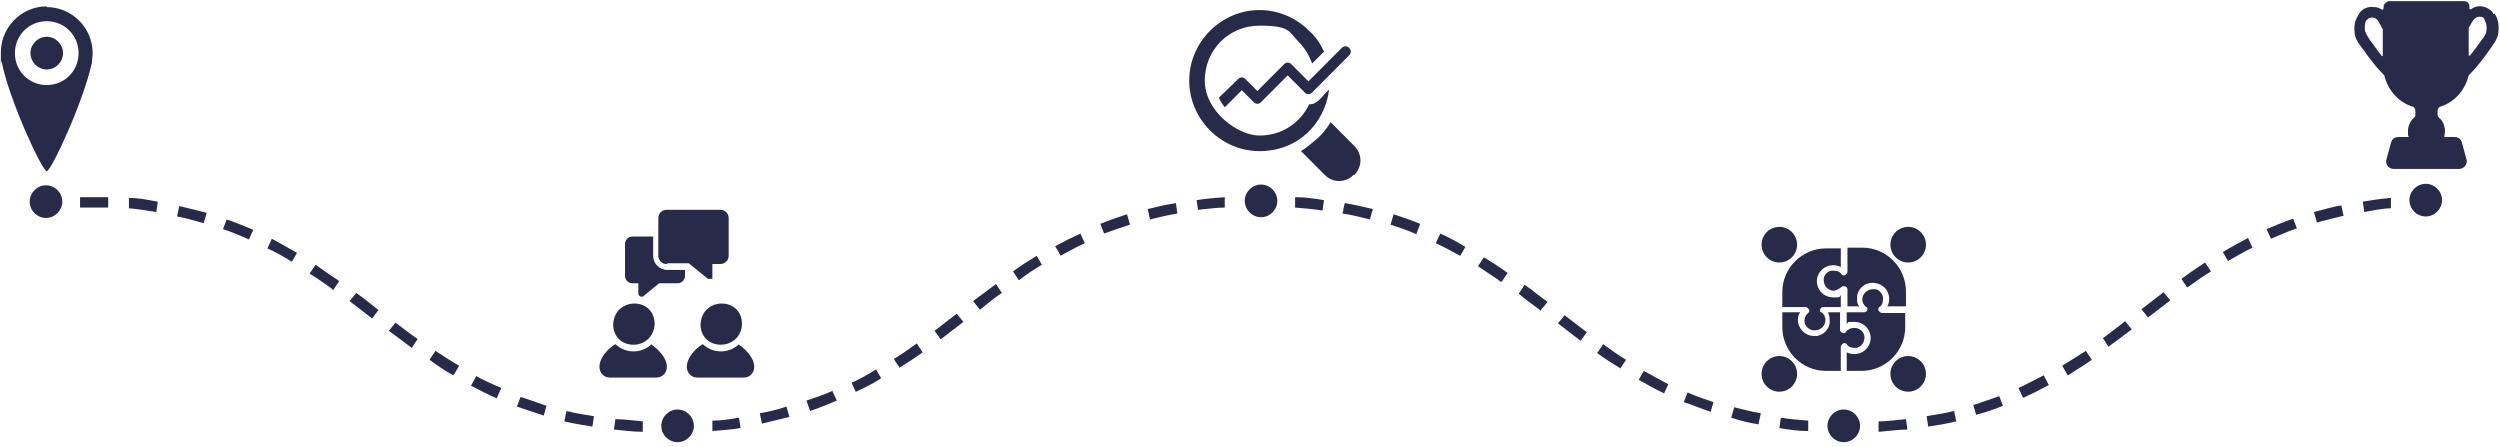 <svg width="526" height="94" viewBox="0 0 526 94" fill="none" xmlns="http://www.w3.org/2000/svg">
<path d="M384.811 91.003V88.816H390.731V91.003H384.811ZM139.448 91.003V88.816H145.368V91.003H139.448ZM135.086 90.846C133.061 90.846 131.036 90.534 129.167 90.378L129.478 88.191C131.348 88.191 133.373 88.503 135.242 88.659V90.846H135.086ZM395.249 90.846V88.659C397.118 88.659 398.988 88.347 401.013 88.191L401.325 90.378C399.455 90.378 397.43 90.69 395.405 90.846H395.249ZM380.293 90.69C378.268 90.69 376.243 90.378 374.374 90.065L374.685 87.878C376.555 88.191 378.58 88.347 380.449 88.503V90.69H380.293ZM149.886 90.69V88.503C151.755 88.503 153.625 88.191 155.494 87.878L155.806 90.065C153.936 90.378 151.911 90.534 149.886 90.69ZM124.649 89.753C122.624 89.441 120.754 89.128 118.729 88.659L119.196 86.472C121.066 86.941 122.935 87.254 124.96 87.566L124.649 89.753ZM405.687 89.753L405.375 87.566C407.244 87.254 409.27 86.941 411.139 86.472L411.606 88.659C409.737 89.128 407.712 89.441 405.687 89.753ZM370.012 89.284C367.986 88.972 366.117 88.503 364.247 87.878L364.871 85.691C366.74 86.16 368.609 86.629 370.479 86.941L370.012 89.128V89.284ZM160.324 89.128L159.856 86.941C161.726 86.629 163.751 86.16 165.465 85.535L166.088 87.722C164.218 88.191 162.193 88.659 160.324 89.128ZM114.367 87.41C112.497 86.785 110.472 86.16 108.759 85.535L109.538 83.504C111.407 84.129 113.276 84.754 114.99 85.379L114.367 87.566V87.41ZM415.813 87.41L415.189 85.223C417.059 84.598 418.928 83.973 420.642 83.348L421.421 85.379C419.551 86.16 417.682 86.785 415.813 87.254V87.41ZM359.885 86.629C358.016 86.004 356.147 85.223 354.277 84.598L355.056 82.567C356.77 83.348 358.639 83.973 360.509 84.598L359.885 86.785V86.629ZM170.45 86.472L169.671 84.285C171.54 83.661 173.41 83.036 175.123 82.255L176.058 84.285C174.189 85.067 172.319 85.848 170.45 86.472ZM104.552 83.817C102.683 83.036 100.969 82.099 99.1 81.161L100.19 79.13C101.904 80.068 103.618 80.849 105.487 81.63L104.552 83.661V83.817ZM425.627 83.661L424.692 81.63C426.406 80.849 428.12 79.912 429.989 78.974L431.08 81.005C429.366 81.942 427.497 82.88 425.783 83.661H425.627ZM350.071 82.723C348.357 81.942 346.488 80.849 344.774 79.912L345.865 78.037C347.578 78.974 349.292 79.912 351.006 80.849L350.071 82.88V82.723ZM180.109 82.567L179.174 80.537C180.887 79.755 182.601 78.818 184.315 77.725L185.405 79.599C183.692 80.693 181.822 81.63 180.109 82.411V82.567ZM95.361 78.974C93.647 78.037 92.09 76.944 90.376 75.694L91.622 73.819C93.336 74.913 94.894 76.006 96.607 76.944L95.517 78.818H95.361V78.974ZM434.974 78.818L433.884 76.944C435.442 76.006 437.155 74.913 438.869 73.819L440.115 75.694C438.402 76.944 436.688 77.881 435.13 78.974L434.974 78.818ZM341.035 77.568C339.477 76.631 337.764 75.538 336.05 74.288L337.297 72.413C339.01 73.663 340.568 74.757 342.126 75.694L340.88 77.568H341.035ZM189.3 77.412L188.054 75.538C189.611 74.6 191.169 73.507 192.883 72.257L194.129 74.132C192.416 75.382 190.702 76.475 189.144 77.412H189.3ZM86.637 73.195C85.235 72.101 83.677 71.008 81.808 69.602L83.21 67.883C85.079 69.289 86.481 70.383 87.883 71.32L86.637 73.195ZM443.698 73.038L442.452 71.164C443.854 70.07 445.412 68.977 447.126 67.571L448.528 69.289C446.658 70.695 445.256 71.789 443.698 72.882V73.038ZM332.467 71.632C330.909 70.383 329.351 69.289 327.794 68.04L329.196 66.321C330.754 67.571 332.311 68.664 333.869 69.914L332.623 71.632H332.467ZM197.868 71.32L196.622 69.602C198.18 68.352 199.738 67.258 201.295 66.009L202.697 67.727C201.14 68.977 199.582 70.07 198.024 71.32H197.868ZM78.225 66.946C76.667 65.696 75.109 64.603 73.551 63.353L74.953 61.635C76.511 62.728 78.069 63.978 79.627 65.228L78.225 67.102V66.946ZM451.955 66.79L450.553 65.072C452.111 63.822 453.669 62.728 455.226 61.479L456.629 63.197C455.071 64.447 453.513 65.54 451.955 66.79ZM324.21 65.384C322.341 63.978 320.783 62.885 319.537 61.791L320.783 59.916C322.185 60.854 323.587 62.103 325.613 63.509L324.21 65.228V65.384ZM206.125 65.072L204.723 63.353C206.592 61.947 208.15 60.854 209.552 59.76L210.798 61.635C209.396 62.572 207.994 63.666 206.125 65.228V65.072ZM69.968 60.854C68.254 59.604 66.696 58.511 65.138 57.573L66.385 55.699C67.943 56.792 69.501 57.886 71.37 59.136L70.124 61.01H69.968V60.854ZM460.212 60.541L458.965 58.667C460.679 57.417 462.237 56.324 463.95 55.23L465.197 57.105C463.639 58.042 462.081 59.136 460.367 60.385H460.212V60.541ZM315.798 59.292C314.084 58.042 312.527 57.105 310.969 56.011L312.215 54.137C313.773 55.074 315.486 56.167 317.2 57.417L315.954 59.292H315.798ZM214.381 58.979L213.135 57.105C214.849 55.855 216.562 54.761 218.12 53.824L219.211 55.699C217.653 56.636 215.939 57.73 214.381 58.979ZM61.4 55.074C59.686 53.98 57.972 53.043 56.259 52.262L57.193 50.231C58.907 51.169 60.621 52.106 62.49 53.199L61.4 55.074ZM468.78 54.918L467.689 53.043C469.403 51.95 471.272 51.013 472.986 50.075L473.921 52.106C472.207 52.887 470.494 53.98 468.78 54.918ZM307.23 53.824C305.516 52.887 303.803 51.95 302.089 51.169L303.024 49.138C304.737 49.919 306.607 50.856 308.32 51.95L307.23 53.824ZM223.105 53.668L222.015 51.794C223.729 50.856 225.598 49.919 227.312 49.138L228.246 51.169C226.533 51.95 224.819 52.887 223.105 53.824V53.668ZM52.364 50.388C50.65 49.607 48.781 48.825 46.912 48.201L47.691 46.17C49.56 46.795 51.429 47.576 53.299 48.357L52.364 50.388ZM477.815 50.231L476.881 48.201C478.75 47.42 480.62 46.639 482.489 46.014L483.268 48.044C481.399 48.669 479.685 49.45 477.815 50.231ZM298.038 49.294C296.325 48.513 294.455 47.888 292.586 47.263L293.209 45.076C295.079 45.701 296.948 46.326 298.817 47.107L298.038 49.138V49.294ZM232.297 49.138L231.518 47.107C233.387 46.326 235.257 45.701 237.126 45.076L237.749 47.263C235.88 47.888 234.01 48.513 232.297 49.138ZM42.861 46.951C40.992 46.482 39.122 45.858 37.253 45.545L37.72 43.358C39.745 43.827 41.615 44.295 43.484 44.764L42.861 46.951ZM487.474 46.795L486.851 44.608C488.72 44.139 490.746 43.514 492.615 43.202L493.082 45.389C491.213 45.858 489.344 46.326 487.474 46.795ZM288.224 46.17C286.355 45.701 284.485 45.233 282.46 44.92L282.927 42.733C284.952 43.046 286.822 43.514 288.847 43.983L288.224 46.17ZM241.956 46.17L241.488 43.983C243.358 43.514 245.383 43.046 247.408 42.733L247.72 44.92C245.85 45.233 243.825 45.701 241.956 46.17ZM32.891 44.608C31.021 44.295 28.996 43.983 27.127 43.827V41.64C29.308 41.64 31.333 42.108 33.202 42.421L32.891 44.608ZM497.444 44.608L497.133 42.421C499.002 42.108 501.028 41.796 503.053 41.64V43.827C501.339 43.827 499.314 44.295 497.444 44.608ZM278.254 44.295C276.384 43.983 274.359 43.827 272.49 43.67V41.484C274.671 41.484 276.696 41.796 278.565 42.108L278.254 44.295ZM252.082 44.295L251.77 42.108C253.639 41.796 255.665 41.64 257.69 41.484V43.67C255.82 43.67 253.951 43.983 252.082 44.139V44.295ZM22.765 43.67H16.845V41.484H22.765V43.67ZM507.571 43.67V41.484H513.335V43.67H507.571ZM268.128 43.514H262.208V41.327H268.128V43.514Z" fill="#272B49"/>
<path d="M145.991 89.597C145.991 91.471 144.434 93.033 142.564 93.033C140.695 93.033 139.137 91.471 139.137 89.597C139.137 87.722 140.695 86.16 142.564 86.16C144.434 86.16 145.991 87.722 145.991 89.597Z" fill="#272B49"/>
<path d="M268.751 42.265C268.751 44.139 267.193 45.701 265.323 45.701C263.454 45.701 261.896 44.139 261.896 42.265C261.896 40.39 263.454 38.828 265.323 38.828C267.193 38.828 268.751 40.39 268.751 42.265Z" fill="#272B49"/>
<path d="M391.354 89.597C391.354 91.471 389.796 93.033 387.927 93.033C386.058 93.033 384.5 91.471 384.5 89.597C384.5 87.722 386.058 86.16 387.927 86.16C389.796 86.16 391.354 87.722 391.354 89.597Z" fill="#272B49"/>
<path d="M513.802 42.108C513.802 43.983 512.244 45.545 510.375 45.545C508.505 45.545 506.947 43.983 506.947 42.108C506.947 40.234 508.505 38.672 510.375 38.672C512.244 38.672 513.802 40.234 513.802 42.108Z" fill="#272B49"/>
<path d="M9.835 1.337C4.538 1.337 0.176 5.711 0.176 11.022C0.176 16.334 0.176 12.272 0.332 12.897C1.889 21.02 8.9 36.016 9.835 36.016C10.769 36.016 17.468 21.645 19.337 13.209C19.337 12.584 19.493 11.803 19.493 11.178C19.493 5.867 15.131 1.493 9.835 1.493V1.337ZM9.835 17.896C6.096 17.896 3.136 14.928 3.136 11.178C3.136 7.429 6.096 4.461 9.835 4.461C13.573 4.461 16.533 7.429 16.533 11.178C16.533 14.928 13.573 17.896 9.835 17.896ZM13.262 11.178C13.262 13.053 11.704 14.615 9.835 14.615C7.965 14.615 6.407 13.053 6.407 11.178C6.407 9.304 7.965 7.742 9.835 7.742C11.704 7.742 13.262 9.304 13.262 11.178ZM13.106 42.421C13.106 44.295 11.548 45.858 9.679 45.858C7.809 45.858 6.251 44.295 6.251 42.421C6.251 40.546 7.809 38.984 9.679 38.984C11.548 38.984 13.106 40.546 13.106 42.421Z" fill="#272B49"/>
<path d="M137.112 72.413C134.931 74.444 131.659 74.444 129.478 72.413C127.764 73.351 125.116 76.319 126.518 78.506C126.986 79.131 127.609 79.443 128.388 79.443H138.046C138.825 79.443 139.448 79.131 139.916 78.506C141.318 76.319 138.669 73.507 136.956 72.413H137.112Z" fill="#272B49"/>
<path d="M137.735 68.196C137.735 62.416 129.322 62.416 129.011 68.196C129.011 73.976 137.423 73.976 137.735 68.196Z" fill="#272B49"/>
<path d="M147.393 68.196C147.393 73.976 155.806 73.976 156.117 68.196C156.117 62.416 147.705 62.416 147.393 68.196Z" fill="#272B49"/>
<path d="M155.494 72.413C153.313 74.444 150.042 74.444 147.861 72.413C146.147 73.351 143.499 76.319 144.901 78.506C145.368 79.131 145.991 79.443 146.77 79.443H156.429C157.208 79.443 157.831 79.131 158.298 78.506C159.701 76.319 157.052 73.507 155.339 72.413H155.494Z" fill="#272B49"/>
<path d="M140.383 55.386H144.901L148.951 58.667C149.263 58.667 149.574 58.667 149.886 58.667V55.543H151.6C152.534 55.543 153.313 54.761 153.313 53.824V45.858C153.313 44.92 152.534 44.139 151.6 44.139H140.227C139.293 44.139 138.514 44.92 138.514 45.858V53.824C138.514 54.761 139.293 55.543 140.227 55.543H140.383V55.386Z" fill="#272B49"/>
<path d="M137.423 49.763H133.061C132.126 49.763 131.503 50.544 131.503 51.325V58.042C131.503 58.979 132.282 59.604 133.061 59.604H134.307V61.791C134.307 62.103 134.619 62.416 134.931 62.416H135.242L138.669 59.604H142.564C143.499 59.604 144.122 58.823 144.122 58.042V56.792H140.383C138.669 56.792 137.423 55.386 137.423 53.824V49.763Z" fill="#272B49"/>
<path d="M275.45 21.957C273.58 25.862 269.685 28.518 265.012 28.518C260.338 28.518 253.484 23.363 253.484 16.958C253.484 10.554 258.469 5.399 265.012 5.399C271.555 5.399 271.088 6.648 273.269 8.835C274.515 10.085 275.45 11.647 276.073 13.366L278.565 10.866C277.786 9.148 276.852 7.742 275.45 6.492C272.645 3.68 268.906 2.118 265.012 2.118C256.911 2.118 250.212 8.835 250.212 16.958C250.212 25.081 256.911 31.799 265.012 31.799C273.113 31.799 278.721 26.019 279.656 18.833C277.942 20.395 277.319 21.957 275.45 21.957Z" fill="#272B49"/>
<path d="M284.797 36.797C283.083 38.516 280.435 38.516 278.721 36.797L273.736 31.798C274.982 31.017 276.073 30.08 277.163 29.143C278.254 28.206 279.188 26.956 279.967 25.706L284.952 30.705C286.666 32.423 286.666 35.079 284.952 36.797H284.797Z" fill="#272B49"/>
<path d="M276.073 19.458C275.605 19.926 274.982 19.926 274.515 19.458L270.932 15.865L265.323 21.488C264.856 21.957 264.233 21.957 263.766 21.488L261.273 18.989L257.69 22.582C257.223 21.957 256.755 21.332 256.444 20.551L260.494 16.646C260.961 16.177 261.585 16.177 262.052 16.646L264.544 19.145L270.153 13.522C270.62 13.053 271.243 13.053 271.711 13.522L275.294 17.115L282.304 10.085C282.771 9.616 283.395 9.616 283.862 10.085C284.329 10.554 284.329 11.178 283.862 11.647L276.073 19.458Z" fill="#272B49"/>
<path d="M387.304 61.947V64.603H383.565C383.253 64.603 382.942 64.915 382.942 65.228C382.942 65.54 382.942 65.696 383.253 65.696C383.876 66.165 384.188 66.946 384.032 67.727C383.876 68.508 383.253 69.289 382.319 69.445C381.072 69.758 379.982 68.977 379.67 67.883V67.415C379.67 66.79 379.982 66.165 380.449 65.853C380.761 65.54 380.761 65.228 380.449 64.915C380.449 64.915 380.138 64.603 379.982 64.603H374.997V61.479C374.997 56.324 379.203 52.262 384.188 52.262H387.304V56.167C386.681 55.855 385.746 55.699 385.123 55.855C383.253 56.167 382.007 57.886 382.319 59.76C382.63 61.479 384.032 62.572 385.746 62.572C387.46 62.572 386.836 62.572 387.304 62.103V61.947Z" fill="#272B49"/>
<path d="M384.655 65.696H387.148V69.445C387.148 69.758 387.46 70.07 387.927 70.07C388.394 70.07 388.239 70.07 388.394 69.758C388.862 69.289 389.485 68.977 390.108 68.977C391.354 68.977 392.289 69.914 392.289 71.007C392.289 72.101 391.51 73.038 390.575 73.195C389.796 73.195 389.017 73.195 388.55 72.413C388.239 72.101 387.927 72.101 387.615 72.413C387.615 72.413 387.304 72.726 387.304 72.882V78.037H384.188C379.047 78.037 374.997 73.819 374.997 68.821V65.696H378.736C378.424 66.165 378.268 66.79 378.268 67.258C378.268 69.133 379.826 70.695 381.696 70.695H382.319C383.721 70.383 384.655 69.445 384.967 68.04C384.967 67.258 384.967 66.477 384.655 65.853V65.696Z" fill="#272B49"/>
<path d="M400.857 65.696V68.821C400.857 73.976 396.651 78.037 391.666 78.037H388.55V74.132C389.173 74.444 390.108 74.6 390.731 74.444C392.601 74.132 393.847 72.413 393.535 70.539C393.224 68.821 391.822 67.727 390.108 67.727C388.394 67.727 389.017 67.727 388.55 68.196V65.696H392.289C392.601 65.696 392.912 65.384 392.912 65.072C392.912 64.759 392.912 64.603 392.601 64.603C392.133 64.134 391.822 63.666 391.822 63.041C391.822 61.791 392.912 60.854 394.003 60.854H394.47C395.249 60.854 396.028 61.635 396.184 62.572C396.184 63.353 396.184 64.134 395.405 64.603C395.093 64.915 395.093 65.228 395.405 65.54C395.405 65.54 395.716 65.853 395.872 65.853H400.857V65.696Z" fill="#272B49"/>
<path d="M397.118 64.447C397.43 63.822 397.586 63.041 397.43 62.26C397.118 60.854 396.184 59.916 394.782 59.604C392.912 59.136 391.043 60.385 390.731 62.26V62.885C390.731 63.509 390.731 63.978 391.198 64.447H388.706V60.854C388.706 60.541 388.394 60.229 388.083 60.229H387.615C387.148 60.698 386.525 61.01 385.902 61.166C384.655 61.166 383.721 60.229 383.721 58.979V58.511C383.877 57.73 384.655 56.949 385.434 56.949C386.213 56.949 386.992 56.949 387.46 57.73C387.771 58.042 388.083 58.042 388.394 57.73C388.394 57.73 388.706 57.417 388.706 57.261V52.106H391.822C396.963 52.106 401.013 56.324 401.013 61.322V64.447H397.118Z" fill="#272B49"/>
<path d="M401.48 55.23C403.545 55.23 405.219 53.552 405.219 51.481C405.219 49.41 403.545 47.732 401.48 47.732C399.415 47.732 397.741 49.41 397.741 51.481C397.741 53.552 399.415 55.23 401.48 55.23Z" fill="#272B49"/>
<path d="M374.374 55.23C376.439 55.23 378.112 53.552 378.112 51.481C378.112 49.41 376.439 47.732 374.374 47.732C372.309 47.732 370.635 49.41 370.635 51.481C370.635 53.552 372.309 55.23 374.374 55.23Z" fill="#272B49"/>
<path d="M401.48 82.411C403.545 82.411 405.219 80.733 405.219 78.662C405.219 76.591 403.545 74.913 401.48 74.913C399.415 74.913 397.741 76.591 397.741 78.662C397.741 80.733 399.415 82.411 401.48 82.411Z" fill="#272B49"/>
<path d="M374.374 82.411C376.438 82.411 378.112 80.733 378.112 78.662C378.112 76.591 376.438 74.913 374.374 74.913C372.309 74.913 370.635 76.591 370.635 78.662C370.635 80.733 372.309 82.411 374.374 82.411Z" fill="#272B49"/>
<path d="M524.551 2.743C523.928 1.806 522.526 1.181 521.435 1.337C520.812 1.337 520.345 1.65 519.878 1.962C519.878 1.962 519.566 1.962 519.566 1.806V1.337C519.566 0.712 519.099 0.244 518.476 0.244H502.741C502.118 0.244 501.495 0.869 501.495 1.493V1.806C501.495 1.962 501.339 2.118 501.027 1.962C500.56 1.65 500.093 1.493 499.47 1.493C498.223 1.337 496.977 1.806 496.354 2.899C496.042 3.524 495.108 4.461 495.419 6.961C495.575 8.21 496.198 9.148 496.977 10.085C498.379 12.116 499.937 14.146 501.651 15.865C502.43 18.989 504.611 21.488 507.571 22.426C507.882 22.426 508.194 22.894 508.194 23.363V24.144C508.194 24.3 508.194 24.613 507.882 24.769C507.103 25.55 506.636 26.487 506.636 27.581C506.636 28.674 506.636 28.362 506.792 28.83H504.611C503.832 28.83 503.209 29.299 503.053 30.08L502.118 33.517C501.806 34.61 502.585 35.547 503.676 35.547H517.385C518.476 35.547 519.254 34.454 518.943 33.517L518.008 30.08C517.852 29.299 517.229 28.83 516.45 28.83H514.269C514.269 28.518 514.425 28.049 514.425 27.581C514.425 26.487 513.958 25.394 513.179 24.769C513.023 24.613 512.867 24.456 512.867 24.144V23.363C512.867 22.894 513.023 22.582 513.49 22.426C516.45 21.488 518.631 18.989 519.41 15.865C519.722 14.511 519.722 14.511 519.41 15.865C521.124 14.146 522.682 12.116 524.084 10.085C524.707 9.148 525.486 8.21 525.642 6.961C525.953 4.461 525.174 3.368 524.863 2.899H524.551V2.743ZM501.339 6.18V11.647C501.339 11.803 501.183 11.96 501.027 11.647C500.249 10.71 499.47 9.46 498.691 8.523C498.223 7.742 497.756 7.117 497.6 6.492C497.444 4.93 497.756 4.305 498.068 4.149C498.223 3.837 498.691 3.68 499.158 3.68C499.625 3.68 500.093 3.993 500.404 4.461C500.56 4.774 500.716 5.086 501.027 5.555C501.027 5.711 501.183 5.867 501.339 6.18ZM523.149 6.492C523.149 7.117 522.526 7.898 522.059 8.523C521.28 9.616 520.501 10.71 519.722 11.647C519.722 11.803 519.41 11.647 519.41 11.647V6.024C519.41 5.711 519.566 5.555 519.722 5.399C519.878 4.93 520.189 4.618 520.345 4.305C520.656 3.837 521.124 3.524 521.591 3.524C522.059 3.524 522.526 3.524 522.682 3.993C522.837 4.461 523.305 4.93 523.149 6.492Z" fill="#272B49"/>
</svg>
